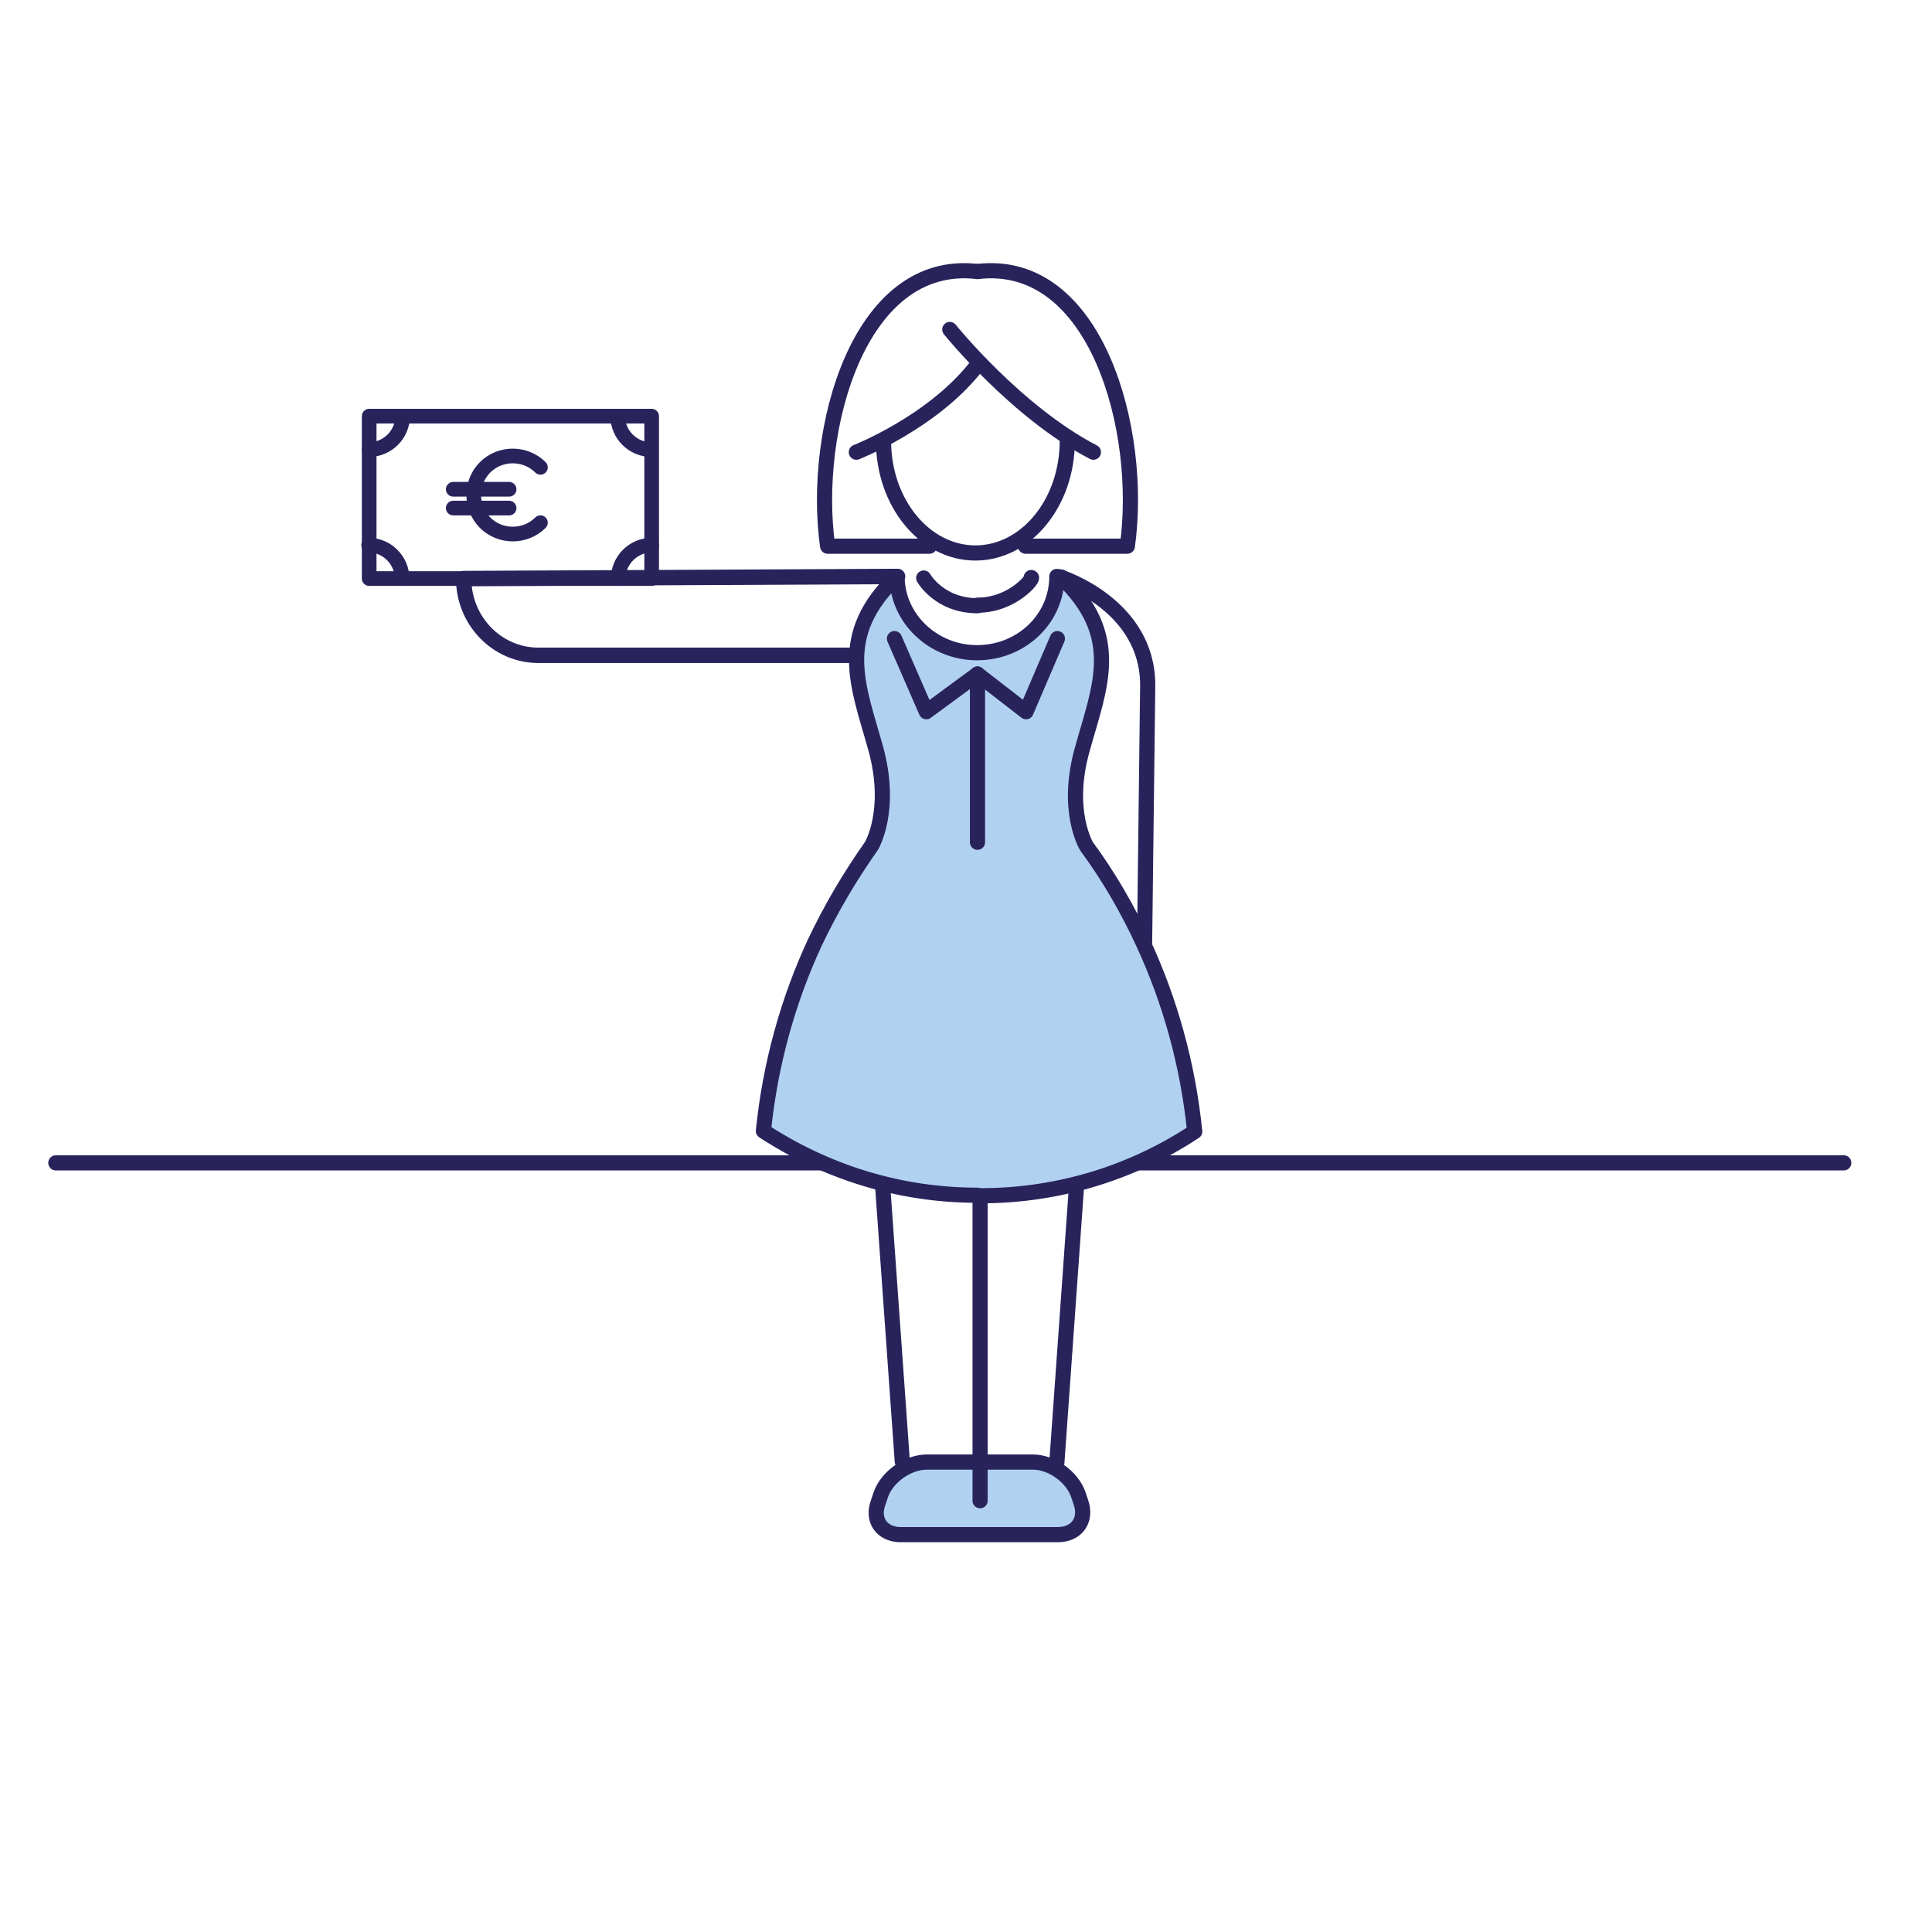 <?xml version="1.0" encoding="utf-8"?>
<!-- Generator: Adobe Illustrator 23.0.2, SVG Export Plug-In . SVG Version: 6.00 Build 0)  -->
<svg version="1.1" id="Intern" xmlns="http://www.w3.org/2000/svg" xmlns:xlink="http://www.w3.org/1999/xlink" x="0px" y="0px"
	 viewBox="0 0 370 370" style="enable-background:new 0 0 370 370;" xml:space="preserve">
<style type="text/css">
	.st0{fill:none;stroke:#29235C;stroke-width:2.809;stroke-linecap:round;stroke-linejoin:round;stroke-miterlimit:10;}
	.st1{fill:none;stroke:#29235C;stroke-width:2.907;stroke-linecap:round;stroke-linejoin:round;stroke-miterlimit:10;}
	.st2{fill:none;stroke:#29235C;stroke-width:2.947;stroke-linecap:round;stroke-linejoin:round;stroke-miterlimit:10;}
	.st3{fill:none;stroke:#29235C;stroke-width:1.995;stroke-linecap:round;stroke-linejoin:round;stroke-miterlimit:10;}
	.st4{fill:#B0D2F0;}
</style>
<g>
	<rect x="70.7" y="79.7" class="st0" width="54.1" height="31.1"/>
	<path class="st0" d="M124.7,86.1c-3.5,0-6.4-2.9-6.4-6.4"/>
	<path class="st0" d="M118.4,110.8c0-3.5,2.9-6.4,6.4-6.4"/>
	<path class="st0" d="M70.7,86.1c3.5,0,6.4-2.9,6.4-6.4"/>
	<path class="st0" d="M77,110.8c0-3.5-2.9-6.4-6.4-6.4"/>
</g>
<path class="st0" d="M103.5,89.5c-2.9-2.9-7.7-2.9-10.6,0s-2.9,7.7,0,10.6s7.7,2.9,10.6,0"/>
<line class="st0" x1="86.8" y1="93.7" x2="97.5" y2="93.7"/>
<line class="st0" x1="86.8" y1="97.3" x2="97.5" y2="97.3"/>
<line class="st1" x1="10.7" y1="222.7" x2="353.1" y2="222.7"/>
<g>
	<path class="st1" d="M225.7,171.1"/>
</g>
<path class="st2" d="M163.1,125.5h-60c-7.9,0-14.3-6.6-14.3-14.7l83.1-0.4"/>
<g>
	<line class="st3" x1="217.7" y1="191.6" x2="217.7" y2="208.4"/>
	<path class="st4" d="M207,287.7c1.2,3.4-0.8,6.2-4.4,6.2h-30.1c-3.6,0-5.6-2.8-4.3-6.2l0.5-1.5c1.2-3.4,5.2-6.2,8.8-6.2h20.3
		c3.6,0,7.5,2.8,8.7,6.2L207,287.7z"/>
	<path class="st1" d="M207,287.7c1.2,3.4-0.8,6.2-4.4,6.2h-30.1c-3.6,0-5.6-2.8-4.3-6.2l0.5-1.5c1.2-3.4,5.2-6.2,8.8-6.2h20.3
		c3.6,0,7.5,2.8,8.7,6.2L207,287.7z"/>
	<line class="st1" x1="169" y1="226.6" x2="172.8" y2="279.9"/>
	<line class="st1" x1="206.2" y1="226.7" x2="202.4" y2="280.1"/>
	<line class="st1" x1="187.7" y1="229.3" x2="187.7" y2="287.4"/>
	<path class="st4" d="M202.4,110.4c0,8.1-6.8,14.6-15.3,14.6c-8.4,0-15.3-6.6-15.3-14.6c-11.9,11.3-7.4,21-4.1,32.9
		c3.3,11.9-0.8,18.7-0.8,18.7c-4.1,5.8-7.7,11.9-10.8,18.4c-5.2,11.2-8.6,23.4-9.9,36.2c11.8,7.7,25.8,12.3,41,12.3l0.6,0.1
		c15.1,0,29.2-4.5,41-12.3c-1.3-12.8-4.7-25-9.9-36.2c-3-6.5-6.6-12.7-10.8-18.4c0,0-4.2-6.8-0.8-18.7c3.3-11.9,7.8-21.6-4.1-32.9
		L202.4,110.4z"/>
	<path class="st1" d="M202.4,110.4c0,8.1-6.8,14.6-15.3,14.6c-8.4,0-15.3-6.6-15.3-14.6c-11.9,11.3-7.4,21-4.1,32.9
		c3.3,11.9-0.8,18.7-0.8,18.7c-4.1,5.8-7.7,11.9-10.8,18.4c-5.2,11.2-8.6,23.4-9.9,36.2c11.8,7.7,25.8,12.3,41,12.3l0.6,0.1
		c15.1,0,29.2-4.5,41-12.3c-1.3-12.8-4.7-25-9.9-36.2c-3-6.5-6.6-12.7-10.8-18.4c0,0-4.2-6.8-0.8-18.7c3.3-11.9,7.8-21.6-4.1-32.9
		L202.4,110.4z"/>
	<path class="st1" d="M203.3,110.6c0,0,16.5,5.3,16.5,20.6l-0.6,49.4"/>
	<line class="st1" x1="187.2" y1="129.1" x2="187.2" y2="161.3"/>
	<polyline class="st1" points="171.3,122.3 177.4,136.3 187.2,129.1 	"/>
	<polyline class="st1" points="202.5,122.3 196.5,136.3 187.2,129.1 	"/>
	<path class="st1" d="M204.4,84.4c0,11.9-7.9,21.5-17.6,21.5c-9.7,0-17.6-9.6-17.6-21.5"/>
	<path class="st1" d="M164,86.6c0,0,14.3-5.6,22.7-16.1"/>
	<path class="st1" d="M181.9,63.1c0,0,12.7,15.8,27.5,23.5"/>
	<path class="st1" d="M187.2,52c-22.8-2.7-31.8,30.5-28.7,52.6H178"/>
	<path class="st1" d="M196.4,104.6h19.5C219,82.5,210,49.3,187.2,52"/>
	<path class="st1" d="M187.2,116c-7.3,0-10.3-5.3-10.3-5.3"/>
	<path class="st1" d="M197.5,110.6c0.6,0-3.5,5.3-10.3,5.3"/>
</g>
</svg>
